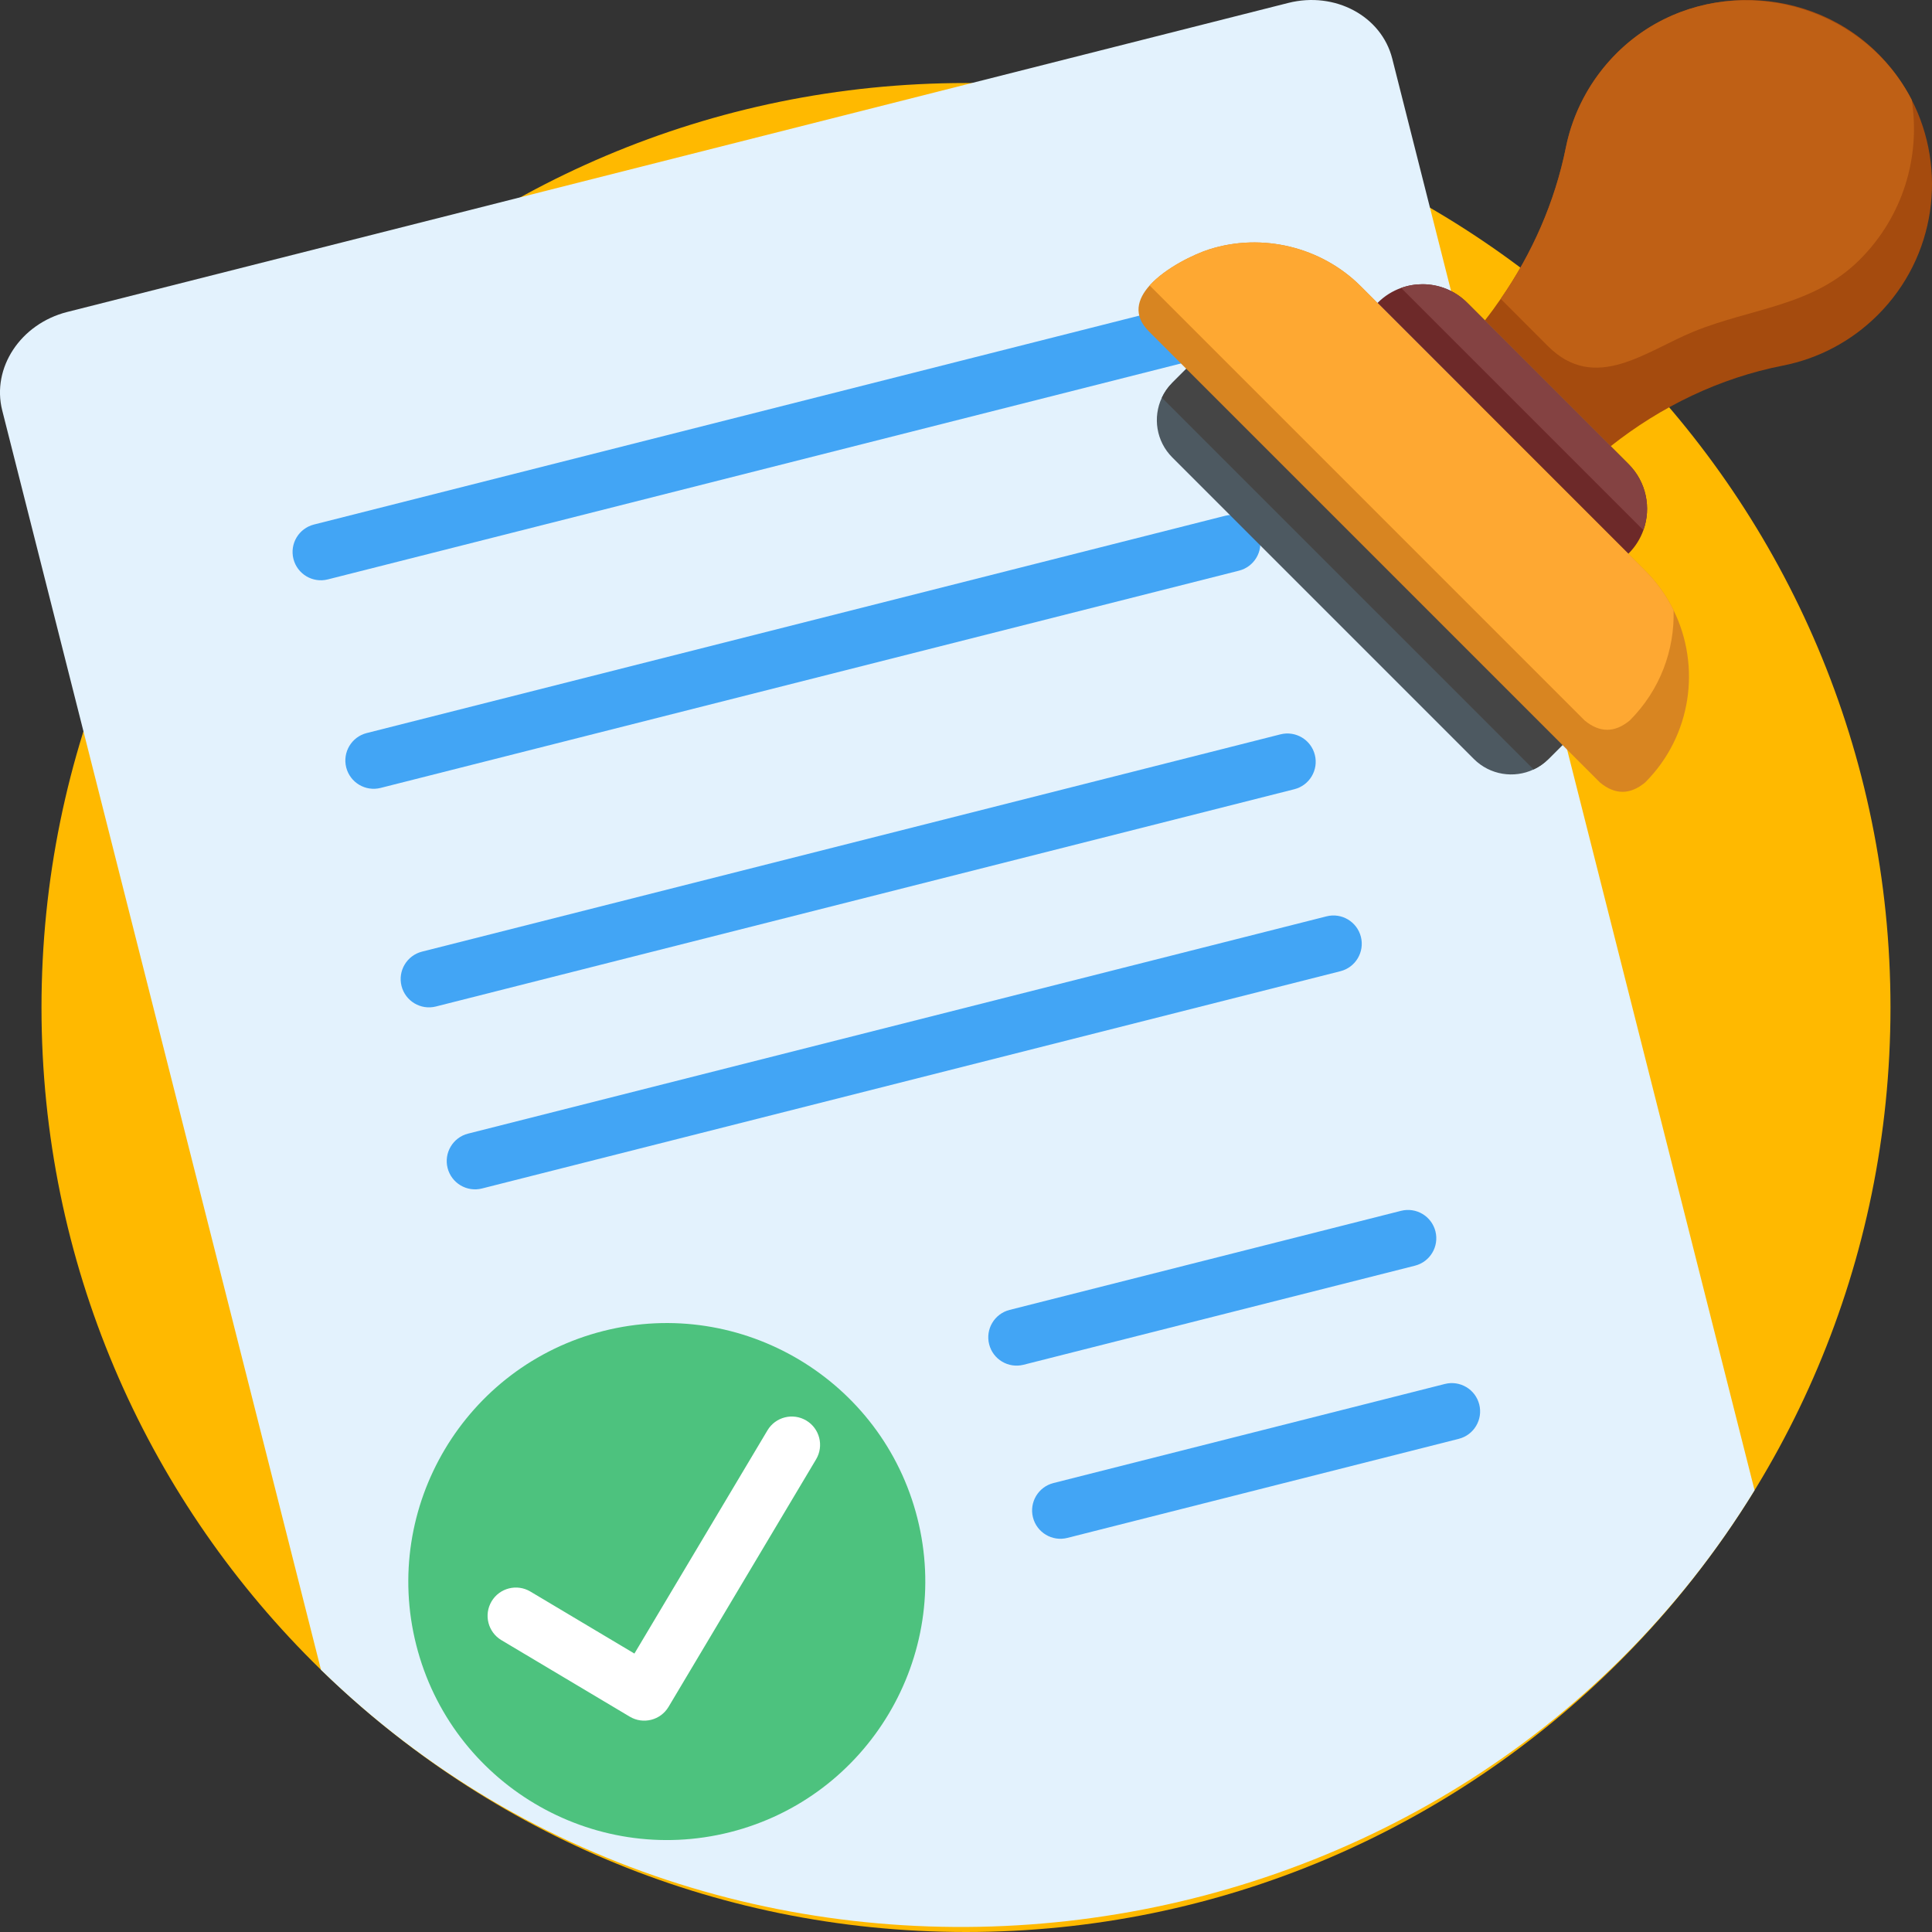 <svg width="100" height="100" viewBox="0 0 100 100" fill="none" xmlns="http://www.w3.org/2000/svg">
<rect x="0" y="0" width="100" height="100" fill="#333333" stroke="none"/>
<path d="M50 100C76.428 100 97.851 78.576 97.851 52.148C97.851 25.721 76.428 4.297 50 4.297C23.572 4.297 2.148 25.721 2.148 52.148C2.148 78.576 23.572 100 50 100Z" fill="#FFB900"/>
<path d="M90.816 77.135C75.026 102.882 38.282 107.537 16.615 86.43C11.115 64.7 5.616 42.971 0.115 21.242C-0.442 19.039 1.064 16.76 3.478 16.148C24.545 10.816 45.612 5.484 66.68 0.152C69.096 -0.459 71.504 0.83 72.062 3.033C78.312 27.734 84.565 52.434 90.816 77.135Z" fill="#E3F2FD"/>
<path d="M61.4 18.744L16.968 29.99C16.184 30.189 15.387 29.714 15.188 28.93C14.99 28.145 15.465 27.348 16.249 27.15L60.681 15.904C61.465 15.706 62.262 16.181 62.461 16.965C62.659 17.749 62.184 18.546 61.4 18.744Z" fill="#42A5F5"/>
<path d="M64.132 29.537L19.7 40.783C18.915 40.981 18.119 40.506 17.92 39.722C17.722 38.938 18.197 38.141 18.981 37.943L63.413 26.697C64.197 26.498 64.994 26.973 65.192 27.758C65.391 28.542 64.916 29.339 64.132 29.537Z" fill="#42A5F5"/>
<path d="M66.995 40.85L22.563 52.096C21.779 52.294 20.982 51.82 20.783 51.035C20.585 50.251 21.06 49.454 21.844 49.256L66.276 38.01C67.061 37.812 67.857 38.286 68.056 39.071C68.254 39.855 67.779 40.652 66.995 40.85Z" fill="#42A5F5"/>
<path d="M69.379 50.27L24.947 61.516C24.163 61.714 23.366 61.239 23.167 60.455C22.969 59.671 23.444 58.874 24.228 58.676L68.66 47.43C69.444 47.231 70.241 47.706 70.44 48.491C70.638 49.275 70.163 50.072 69.379 50.27Z" fill="#42A5F5"/>
<path d="M47.483 78.578C49.293 85.73 44.948 93.021 37.796 94.831C30.645 96.641 23.354 92.295 21.544 85.143C19.734 77.992 24.079 70.701 31.231 68.891C38.382 67.081 45.673 71.427 47.483 78.578Z" fill="#4DC27E"/>
<path d="M33.705 89.016C33.342 89.108 32.943 89.061 32.596 88.854L25.953 84.894C25.258 84.48 25.03 83.581 25.444 82.886C25.858 82.191 26.758 81.964 27.452 82.378L32.837 85.588L39.724 74.034C40.138 73.339 41.038 73.112 41.732 73.526C42.427 73.94 42.655 74.839 42.241 75.534L34.604 88.346C34.397 88.693 34.069 88.924 33.705 89.016Z" fill="white"/>
<path d="M73.237 65.512L52.977 70.64C52.193 70.838 51.396 70.364 51.198 69.579C50.999 68.795 51.474 67.998 52.259 67.8L72.518 62.672C73.302 62.473 74.099 62.948 74.298 63.733C74.496 64.517 74.021 65.314 73.237 65.512Z" fill="#42A5F5"/>
<path d="M75.505 74.474L55.246 79.602C54.461 79.8 53.665 79.326 53.466 78.541C53.268 77.757 53.742 76.96 54.527 76.762L74.786 71.634C75.571 71.436 76.368 71.91 76.566 72.695C76.764 73.479 76.289 74.276 75.505 74.474Z" fill="#42A5F5"/>
<path d="M97.197 16.3C95.802 17.695 94.084 18.568 92.285 18.923C89.012 19.564 85.973 21.036 83.368 23.097L76.857 16.585C77.143 16.222 77.415 15.85 77.676 15.47C79.308 13.114 80.481 10.459 81.05 7.63C81.413 5.831 82.297 4.115 83.703 2.726C87.484 -1.011 93.772 -0.888 97.41 2.987C98.037 3.655 98.549 4.391 98.95 5.17C100.794 8.768 100.209 13.288 97.197 16.3Z" fill="#A54B0E"/>
<path d="M96.265 13.435C93.844 15.856 90.678 15.935 87.671 17.16C85.188 18.172 82.564 20.359 80.119 17.914L77.676 15.47C79.308 13.115 80.484 10.443 81.05 7.63C81.624 4.783 83.521 2.288 86.126 0.997C90.756 -1.296 96.58 0.562 98.95 5.17C99.41 8.091 98.515 11.185 96.265 13.435Z" fill="#BF6015"/>
<path d="M84.295 28.65L84.281 28.664L71.299 15.682L71.313 15.668C71.667 15.314 72.083 15.059 72.523 14.903C72.878 14.774 73.254 14.711 73.627 14.711C74.463 14.711 75.3 15.028 75.94 15.668L84.295 24.023C85.219 24.947 85.476 26.287 85.062 27.442C84.904 27.881 84.649 28.297 84.295 28.65Z" fill="#6D2929"/>
<path d="M85.062 27.442L72.523 14.903C72.878 14.774 73.254 14.711 73.627 14.711C74.463 14.711 75.3 15.028 75.94 15.668L84.295 24.023C85.219 24.947 85.476 26.287 85.062 27.442Z" fill="#844242"/>
<path d="M81.222 38.214L80.152 39.284C79.921 39.515 79.66 39.696 79.381 39.826C78.369 40.302 77.123 40.122 76.285 39.284L60.679 23.678C59.841 22.84 59.661 21.594 60.138 20.582C60.267 20.303 60.448 20.042 60.679 19.811L61.749 18.741L81.222 38.214Z" fill="#4D5961"/>
<path d="M81.222 38.214L80.152 39.284C79.921 39.515 79.66 39.696 79.381 39.826L60.138 20.582C60.268 20.303 60.448 20.042 60.679 19.811L61.749 18.741L81.222 38.214Z" fill="#454545"/>
<path d="M85.152 40.5C84.373 41.146 83.591 41.146 82.812 40.5L59.464 17.151C58.634 16.321 58.867 15.488 59.505 14.776C60.325 13.864 61.814 13.152 62.594 12.905C65.331 12.036 68.399 12.782 70.429 14.812L85.152 29.534C85.769 30.151 86.261 30.847 86.625 31.59C88.052 34.486 87.561 38.09 85.152 40.5Z" fill="#D88521"/>
<path d="M84.358 37.289C83.579 37.935 82.797 37.935 82.018 37.289L59.505 14.776C60.325 13.864 61.814 13.152 62.595 12.905C65.331 12.036 68.399 12.782 70.429 14.812L85.152 29.534C85.769 30.151 86.261 30.847 86.625 31.59C86.682 33.647 85.926 35.72 84.358 37.289Z" fill="#FEA832"/>
</svg>
